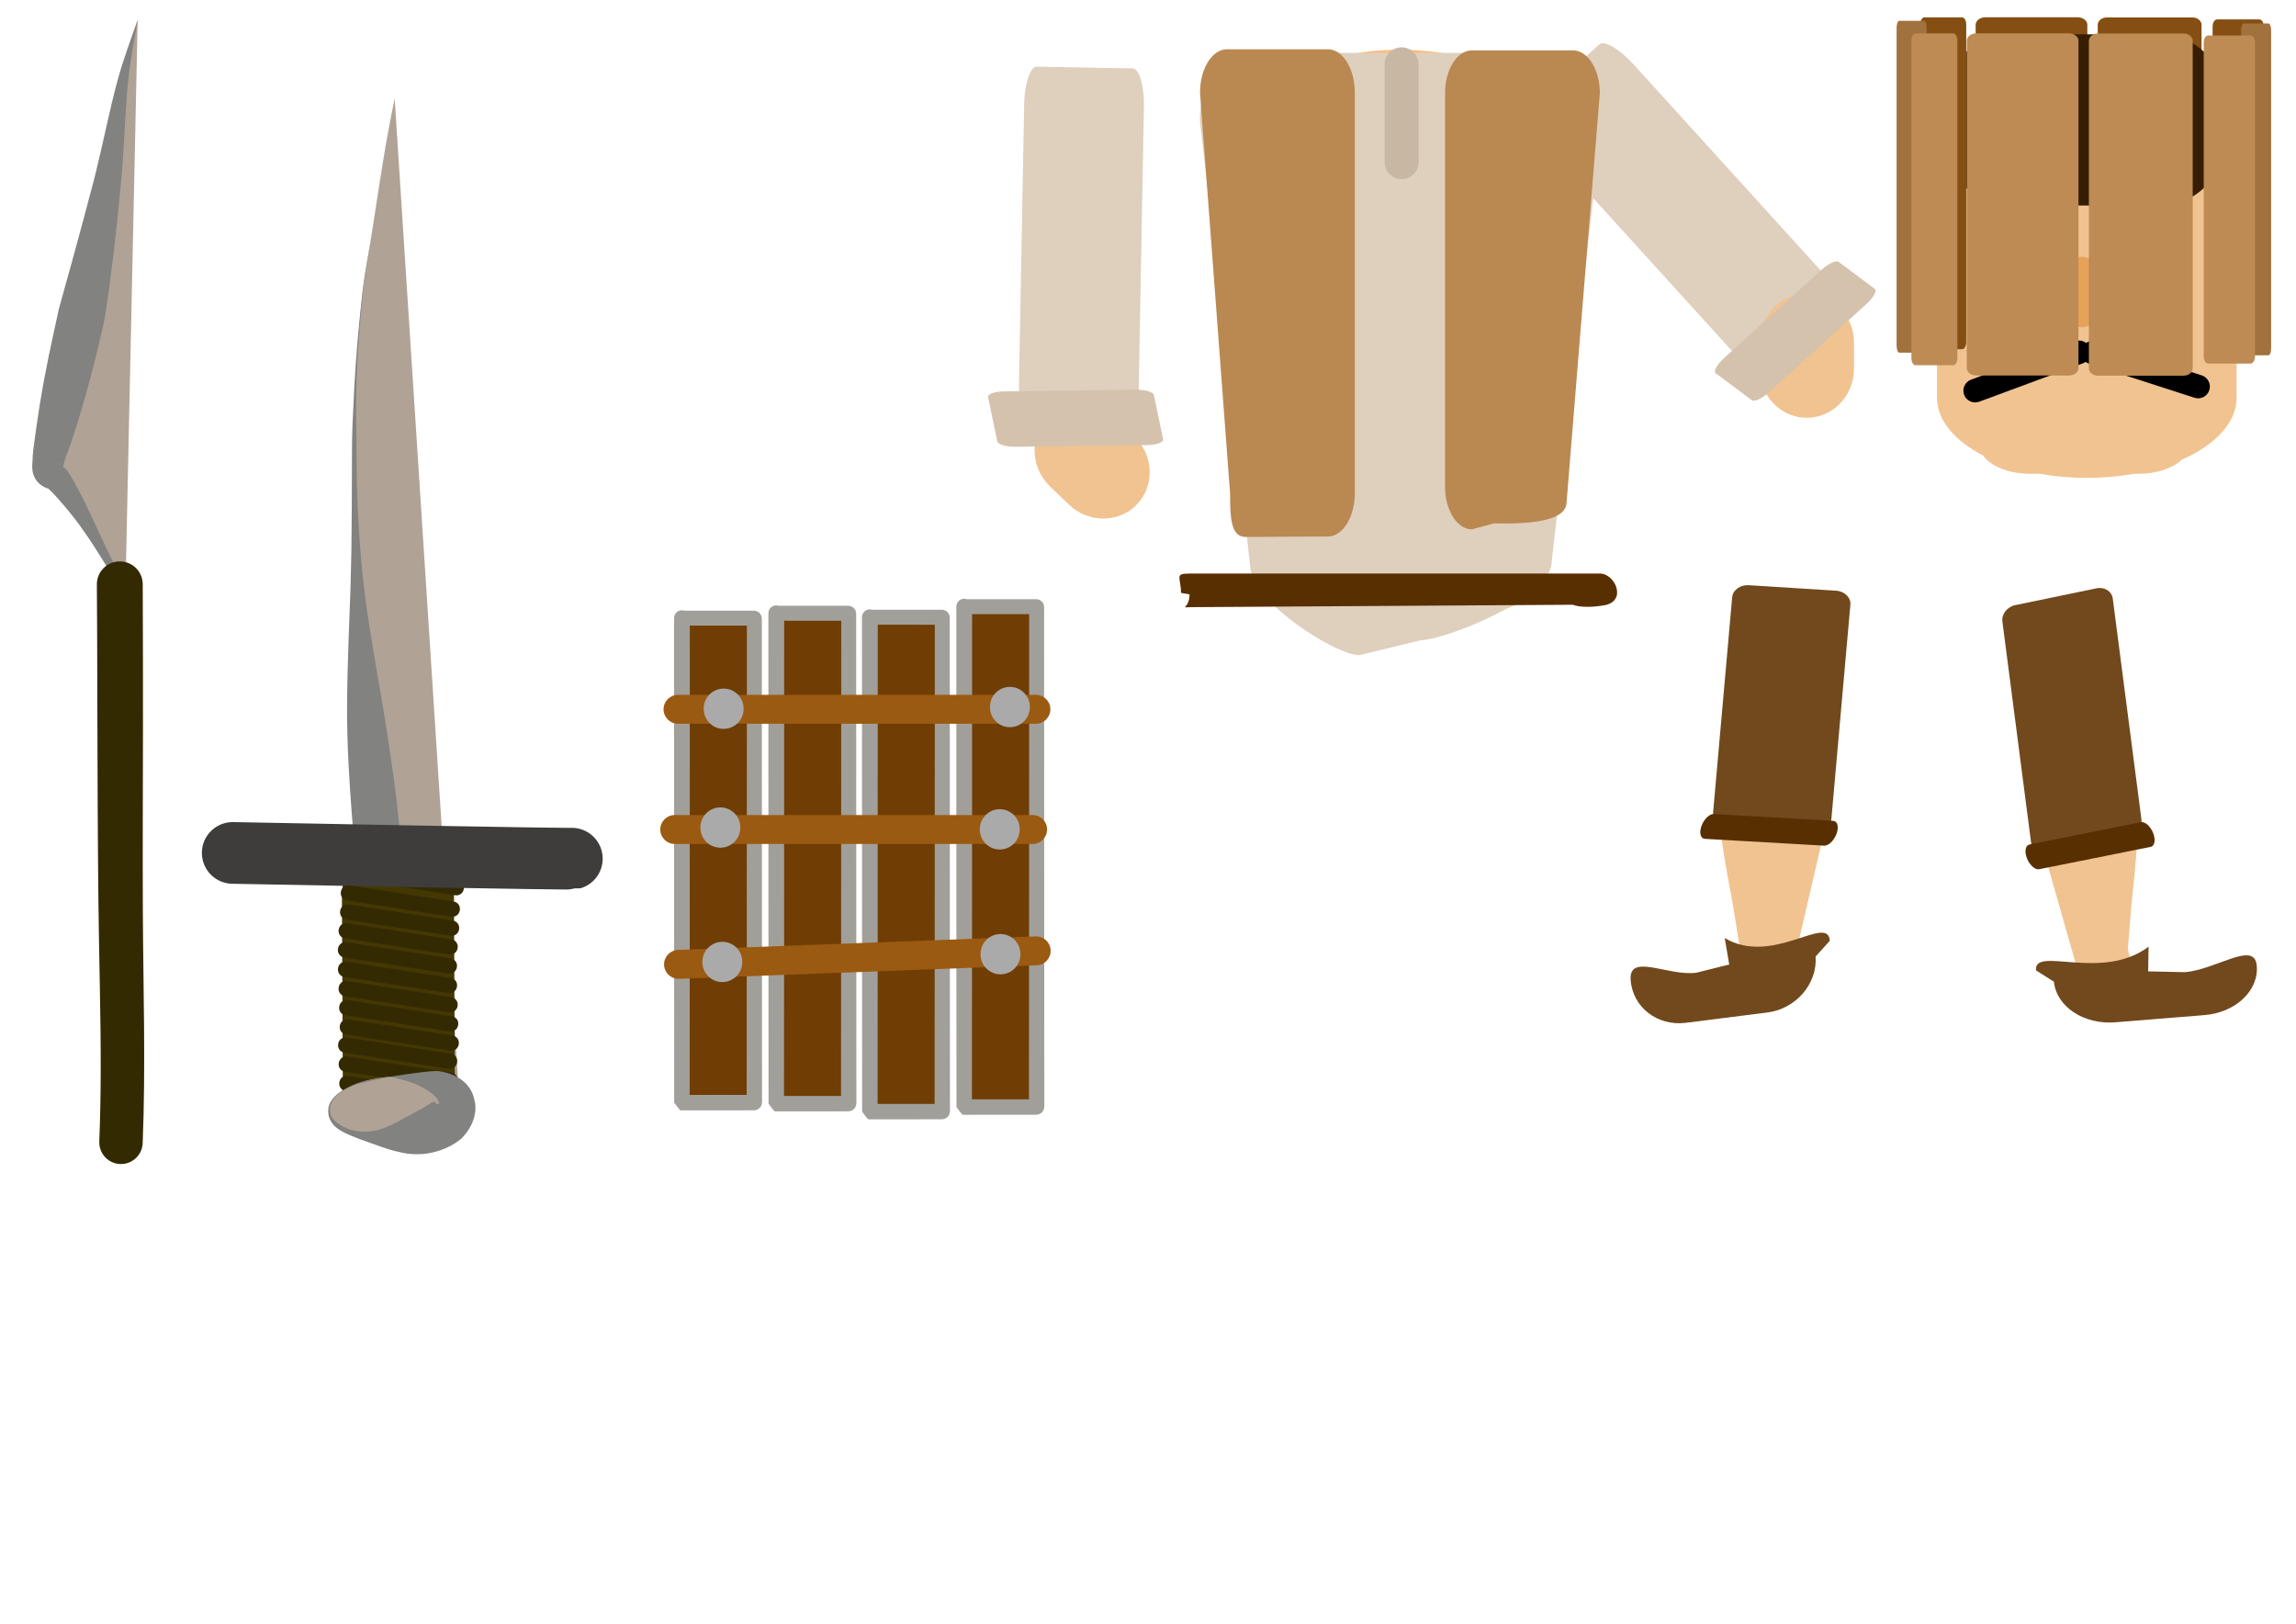 <?xml version="1.0" encoding="UTF-8" standalone="no"?> <!-- Created with Vectornator for iOS (http://vectornator.io/) --><!DOCTYPE svg PUBLIC "-//W3C//DTD SVG 1.1//EN" "http://www.w3.org/Graphics/SVG/1.1/DTD/svg11.dtd">
<svg height="100%" style="fill-rule:nonzero;clip-rule:evenodd;stroke-linecap:round;stroke-linejoin:round;" version="1.1" viewBox="0 0 3370.82 2384.24" width="100%" xml:space="preserve" xmlns="http://www.w3.org/2000/svg" xmlns:vectornator="http://vectornator.io" xmlns:xlink="http://www.w3.org/1999/xlink">
<defs/>
<g id="Layer 1" vectornator:layerName="Layer 1">
<path d="M2914.85 25.364L3050.12 25.364C3058.05 25.364 3064.47 30.236 3064.47 36.247L3064.47 516.802C3064.47 522.813 3058.05 527.686 3050.12 527.686L2914.85 527.686C2906.93 527.686 2900.51 522.813 2900.51 516.802L2900.51 36.247C2900.51 30.236 2906.93 25.364 2914.85 25.364Z" fill="#854f14" opacity="1"/>
<path d="M3093.06 25.615L3218.83 25.615C3226.2 25.615 3232.17 30.488 3232.17 36.498L3232.17 517.053C3232.17 523.064 3226.2 527.937 3218.83 527.937L3093.06 527.937C3085.69 527.937 3079.72 523.064 3079.72 517.053L3079.72 36.498C3079.72 30.488 3085.69 25.615 3093.06 25.615Z" fill="#854f14" opacity="1"/>
<path d="M3063.68 145.57C2942.22 145.57 2843.78 198.326 2843.78 263.413L2843.78 583.663C2843.78 616.988 2869.69 647.009 2911.18 668.445C2922.27 684.289 2949.17 695.476 2980.65 695.476L2994.65 695.476C3016.39 699.329 3039.54 701.507 3063.68 701.507C3087.83 701.507 3111.01 699.329 3132.75 695.476L3139.28 695.476C3166.39 695.476 3190.06 687.177 3203.22 674.757C3252.3 653.143 3283.62 620.365 3283.62 583.663L3283.62 263.413C3283.62 198.326 3185.14 145.57 3063.68 145.57Z" fill="#f1c390" opacity="1"/>
<path d="M2893.76 557.285L3046.09 500.909C3055.03 497.602 3064.95 502.165 3068.26 511.101L3068.26 511.101C3071.56 520.037 3067 529.962 3058.07 533.269L2905.74 589.644C2896.8 592.951 2886.88 588.388 2883.57 579.453L2883.57 579.453C2880.26 570.517 2884.83 560.592 2893.76 557.285Z" fill="#000000" opacity="1"/>
<path d="M2949.22 50.355L3172.97 50.355C3230.12 50.355 3276.46 106.606 3276.46 175.994L3276.46 175.994C3276.46 245.383 3230.12 301.633 3172.97 301.633L2949.22 301.633C2892.07 301.633 2845.74 245.383 2845.74 175.994L2845.74 175.994C2845.74 106.606 2892.07 50.355 2949.22 50.355Z" fill="#361e02" opacity="1"/>
<path d="M3056.21 376.938L3056.21 376.938C3070.17 376.938 3081.48 388.253 3081.48 402.211L3081.48 455.095C3081.48 469.053 3070.17 480.369 3056.21 480.369L3056.21 480.369C3042.25 480.369 3030.94 469.053 3030.94 455.095L3030.94 402.211C3030.94 388.253 3042.25 376.938 3056.21 376.938Z" fill="#e6a258" opacity="1"/>
<path d="M2901.85 48.882L3037.12 48.882C3045.05 48.882 3051.47 53.755 3051.47 59.766L3051.47 540.321C3051.47 546.332 3045.05 551.205 3037.12 551.205L2901.85 551.205C2893.93 551.205 2887.51 546.332 2887.51 540.321L2887.51 59.766C2887.51 53.755 2893.93 48.882 2901.85 48.882Z" fill="#bd8b53" opacity="1"/>
<path d="M3077.84 501.152L3232.42 551.016C3241.49 553.941 3246.47 563.663 3243.55 572.731L3243.55 572.731C3240.62 581.799 3230.9 586.779 3221.83 583.854L3067.25 533.99C3058.18 531.065 3053.2 521.343 3056.13 512.275L3056.13 512.275C3059.05 503.207 3068.78 498.227 3077.84 501.152Z" fill="#000000" opacity="1"/>
<path d="M3080.06 49.133L3205.83 49.133C3213.2 49.133 3219.17 54.006 3219.17 60.017L3219.17 540.572C3219.17 546.583 3213.2 551.456 3205.83 551.456L3080.06 551.456C3072.69 551.456 3066.72 546.583 3066.72 540.572L3066.72 60.017C3066.72 54.006 3072.69 49.133 3080.06 49.133Z" fill="#bd8b53" opacity="1"/>
<path d="M3254.96 28.515L3317.01 28.515C3320.64 28.515 3323.59 33.188 3323.59 38.951L3323.59 499.708C3323.59 505.471 3320.64 510.143 3317.01 510.143L3254.96 510.143C3251.33 510.143 3248.38 505.471 3248.38 499.708L3248.38 38.951C3248.38 33.188 3251.33 28.515 3254.96 28.515Z" fill="#854f14" opacity="1"/>
<path d="M2825.13 25.495L2880.77 25.495C2884.03 25.495 2886.68 30.221 2886.68 36.05L2886.68 502.061C2886.68 507.89 2884.03 512.616 2880.77 512.616L2825.13 512.616C2821.87 512.616 2819.22 507.89 2819.22 502.061L2819.22 36.05C2819.22 30.221 2821.87 25.495 2825.13 25.495Z" fill="#854f14" opacity="1"/>
<path d="M3294.04 34.392L3330.44 34.392C3332.58 34.392 3334.31 39.118 3334.31 44.947L3334.31 510.958C3334.31 516.787 3332.58 521.513 3330.44 521.513L3294.04 521.513C3291.9 521.513 3290.18 516.787 3290.18 510.958L3290.18 44.947C3290.18 39.118 3291.9 34.392 3294.04 34.392Z" fill="#a1723d" opacity="1"/>
<path d="M3241.96 52.034L3304.01 52.034C3307.64 52.034 3310.59 56.706 3310.59 62.469L3310.59 523.226C3310.59 528.99 3307.64 533.662 3304.01 533.662L3241.96 533.662C3238.33 533.662 3235.38 528.99 3235.38 523.226L3235.38 62.469C3235.38 56.706 3238.33 52.034 3241.96 52.034Z" fill="#bd8b53" opacity="1"/>
<path d="M2788.31 30.548L2824.72 30.548C2826.85 30.548 2828.58 35.273 2828.58 41.102L2828.58 507.114C2828.58 512.943 2826.85 517.668 2824.72 517.668L2788.31 517.668C2786.18 517.668 2784.45 512.943 2784.45 507.114L2784.45 41.102C2784.45 35.273 2786.18 30.548 2788.31 30.548Z" fill="#a1723d" opacity="1"/>
<path d="M2812.13 49.014L2867.77 49.014C2871.03 49.014 2873.68 53.739 2873.68 59.568L2873.68 525.58C2873.68 531.409 2871.03 536.134 2867.77 536.134L2812.13 536.134C2808.87 536.134 2806.22 531.409 2806.22 525.58L2806.22 59.568C2806.22 53.739 2808.87 49.014 2812.13 49.014Z" fill="#bd8b53" opacity="1"/>
<g opacity="1">
<g opacity="1">
<path d="M674.342 1614.23C671.05 1613.94 591.117 1607.11 588.269 1605.3C583.249 1602.11 560.538 1583.2 557.082 1577.93C550.132 1567.34 653.356 1577.79 647.972 1565.99C636.123 1540.02 624.753 1513.69 614.742 1486.62C604.477 1458.87 594.883 1430.67 587.206 1401.7C576.948 1362.99 567.556 1323.81 561.009 1283.85C553.882 1240.35 550.719 1195.89 546.26 1151.77C535.811 1048.42 527.426 944.555 523.573 840.237C521.695 789.416 520.338 738.526 520.114 687.569C519.919 643.293 520.17 598.946 522.316 554.611C524.341 512.78 527.972 470.952 532.618 429.26C535.766 401.003 541.325 373.047 545.678 344.94C556.08 277.788 565.585 211.005 579.418 144.556" fill="#b0a395" opacity="1"/>
<path d="M579.406 144.562C574.844 166.681 570.648 188.875 566.781 211.125C560.017 250.045 554.186 289.118 548.156 328.156C546.569 338.435 544.956 348.683 543.219 358.938C540.05 377.639 536.605 396.307 533.969 415.094C531.61 431.904 529.911 448.83 528.219 465.719C525.953 488.33 523.898 510.955 522.312 533.625C520.631 557.67 519.369 581.731 518.344 605.812C517.852 617.356 517.239 628.917 516.969 640.469C516.839 646.013 516.841 651.579 516.781 657.125C516.602 673.659 516.633 690.184 516.594 706.719C516.528 734.336 516.386 761.947 516.062 789.562C515.994 795.401 515.984 801.256 515.875 807.094C515.461 829.174 514.938 851.24 514.219 873.312C513.577 893.001 512.656 912.688 511.969 932.375C510.708 968.476 509.632 1004.59 509.5 1040.72C509.482 1045.63 509.567 1050.56 509.625 1055.47C509.702 1062.01 509.756 1068.55 509.906 1075.09C510.107 1083.8 510.46 1092.51 510.75 1101.22C511.004 1108.85 511.423 1116.44 511.812 1124.06C512.997 1147.25 514.65 1170.44 516.375 1193.59C517.84 1213.26 519.486 1232.92 521.875 1252.5C522.567 1258.18 523.307 1263.84 524.094 1269.5C524.419 1271.84 524.72 1274.2 525.125 1276.53C526.089 1282.09 527.328 1287.61 528.5 1293.12C533.192 1315.19 539.162 1336.91 545.469 1358.56C548.221 1368.01 551.159 1377.4 554.125 1386.78C557.993 1399.02 561.958 1411.22 566.25 1423.31C570.316 1434.77 574.746 1446.11 579.312 1457.38C590.043 1483.85 601.828 1509.95 614.688 1535.47C618.495 1543.02 622.38 1550.54 626.312 1558.03C625.771 1558.11 625.229 1558.18 624.688 1558.25C621.06 1558.73 617.393 1559.01 613.75 1559.34C602.439 1560.39 591.09 1561 579.781 1562.09C573.152 1562.73 566.372 1563.36 559.906 1565.03C555.473 1566.18 550.678 1568.15 548.719 1572.66C548.402 1573.39 548.153 1574.16 548 1574.94C547.85 1575.7 547.819 1576.5 547.844 1577.28C547.867 1578.02 547.979 1578.73 548.156 1579.44C549.065 1583.08 552.138 1585.75 554.844 1588.12C559.382 1592.11 564.235 1595.79 569.094 1599.38C572.881 1602.17 576.713 1604.91 580.625 1607.53C582.437 1608.74 584.578 1610.39 586.656 1611.06C588.102 1611.53 589.684 1611.62 591.188 1611.75C593.18 1611.92 595.191 1612.05 597.188 1612.16C603.308 1612.49 609.437 1612.68 615.562 1612.88C635.154 1613.5 654.746 1613.87 674.344 1614.22C655.409 1611.25 636.486 1608.27 617.594 1605.03C611.5 1603.99 605.385 1602.94 599.312 1601.78C596.997 1601.34 594.701 1600.89 592.406 1600.34C591.998 1600.25 591.592 1600.14 591.188 1600.03C591.124 1599.98 591.063 1599.93 591 1599.88C590.759 1599.68 590.488 1599.45 590.25 1599.25C589.774 1598.84 589.312 1598.45 588.844 1598.03C587.366 1596.73 585.91 1595.38 584.469 1594.03C580.678 1590.5 577.023 1586.81 573.406 1583.09C588.475 1583.34 603.54 1584.77 618.594 1585.41C624.472 1585.66 630.365 1585.86 636.25 1585.69C644.488 1585.44 654.205 1584.41 659.719 1577.47C660.311 1576.72 660.854 1575.96 661.312 1575.12C661.848 1574.15 662.34 1573.12 662.688 1572.06C663.041 1570.99 663.27 1569.87 663.406 1568.75C663.541 1567.64 663.583 1566.52 663.5 1565.41C663.42 1564.32 663.2 1563.24 662.938 1562.19C662.438 1560.18 661.478 1558.18 660.75 1556.25C657.838 1548.51 654.972 1540.76 652.188 1532.97C641.554 1503.22 632.142 1473.06 624.219 1442.47C621.337 1431.34 618.564 1420.18 616.156 1408.94C614.111 1399.39 612.215 1389.8 610.344 1380.22C606.322 1359.63 602.739 1338.97 599.625 1318.22C597.697 1305.37 595.987 1292.47 594.469 1279.56C593.963 1275.27 593.587 1270.95 593.094 1266.66C592.536 1261.8 591.726 1256.97 591.094 1252.12C589.934 1243.23 588.894 1234.31 587.844 1225.41C585.64 1206.72 583.741 1188 581.531 1169.31C579.571 1152.74 577.197 1136.21 574.875 1119.69C571.944 1098.83 568.774 1077.98 565.406 1057.19C564.28 1050.24 563.257 1043.28 562.062 1036.34C555.62 998.914 548.972 961.525 543.094 924C540.402 906.816 537.781 889.605 535.625 872.344C531.518 839.47 528.707 806.405 526.656 773.344C525.278 751.131 524.394 728.874 523.906 706.625C523.423 684.597 523.389 662.563 523.312 640.531C523.277 630.378 522.956 620.216 522.875 610.062C522.786 598.986 522.899 587.919 523.062 576.844C523.48 548.522 525.115 520.177 527.25 491.938C528.403 476.691 529.778 461.463 531.312 446.25C532.358 435.888 533.41 425.544 534.781 415.219C536.966 398.771 539.776 382.401 542.469 366.031C544.6 353.079 546.558 340.102 548.531 327.125C557.81 266.095 567.006 205.054 579.406 144.562ZM640 1555.34C640.014 1555.34 640.039 1555.36 640.031 1555.38C639.982 1555.45 639.71 1555.55 639.688 1555.56C639.553 1555.62 639.401 1555.67 639.25 1555.72C639.53 1555.58 639.767 1555.34 640 1555.34ZM564.469 1573.09C564.521 1573.08 564.533 1573.17 564.562 1573.22C564.678 1573.4 564.778 1573.59 564.875 1573.78C564.772 1573.64 564.624 1573.38 564.531 1573.22C564.507 1573.18 564.422 1573.11 564.469 1573.09ZM590.375 1599.75C590.425 1599.62 590.626 1599.82 590.75 1599.88C590.784 1599.89 590.811 1599.92 590.844 1599.94C590.678 1599.89 590.364 1599.78 590.375 1599.75Z" fill="#828280" opacity="1"/>
</g>
<path d="M583.978 1259.41L583.978 1259.41C609.45 1257.93 630.21 1280.49 630.347 1309.82L631.756 1611.81C631.893 1641.14 625.563 1633.01 600.091 1634.49L600.376 1633.97C574.904 1635.46 539.65 1646.52 539.513 1617.2L538.104 1315.2C537.967 1285.88 558.506 1260.9 583.978 1259.41Z" fill="#443802" opacity="1" stroke="#443802" stroke-linecap="round" stroke-linejoin="round" stroke-width="72.228"/>
<path d="M517.203 1278.89L670.196 1302.59L670.077 1303.36L517.084 1279.66L517.203 1278.89Z" fill="none" opacity="1" stroke="#342a01" stroke-linecap="round" stroke-linejoin="round" stroke-width="21.818"/>
<path d="M341.647 1251.99C835.817 1261.52 839.548 1260.43 839.548 1260.43" fill="none" opacity="1" stroke="#3e3d3b" stroke-linecap="round" stroke-linejoin="round" stroke-width="90.53"/>
<path d="M508.195 1561.64L661.188 1585.34L661.069 1586.11L508.076 1562.41L508.195 1561.64Z" fill="none" opacity="1" stroke="#342a01" stroke-linecap="round" stroke-linejoin="round" stroke-width="21.818"/>
<path d="M509.091 1589.95L662.083 1613.65L661.964 1614.42L508.971 1590.72L509.091 1589.95Z" fill="none" opacity="1" stroke="#342a01" stroke-linecap="round" stroke-linejoin="round" stroke-width="21.818"/>
<g opacity="1">
<path d="M573.046 1580.52L573.046 1580.52C624.35 1576.91 667.303 1593.4 668.985 1617.34L669.165 1619.89C670.847 1643.83 630.62 1666.16 579.316 1669.76L579.316 1669.76C528.013 1673.37 485.059 1656.88 483.377 1632.94L483.198 1630.39C481.516 1606.45 521.742 1584.12 573.046 1580.52Z" fill="#b0a395" opacity="1"/>
<path d="M637.969 1572.19C618.71 1572.91 573.031 1580.53 573.031 1580.53C573.031 1580.53 595.156 1585.51 605.688 1589.62C611.791 1592.01 617.716 1594.78 623.406 1598.03C628.249 1600.8 632.927 1603.9 637.062 1607.66C638.796 1609.23 640.441 1610.91 641.812 1612.81C643.285 1614.85 644.399 1616.56 644.656 1619.09C644.684 1619.37 644.822 1619.64 644.781 1619.91C644.769 1619.99 644.606 1619.87 644.531 1619.91C644.396 1619.98 644.323 1620.33 644.188 1620.44C643.715 1620.83 643.117 1620.65 642.625 1620.41C642.317 1620.25 642.01 1620.01 641.781 1619.75C641.675 1619.63 641.467 1619.26 641.406 1619.44C641.155 1620.16 641.254 1620.97 641 1621.69C640.98 1621.74 640.884 1621.67 640.844 1621.62C640.766 1621.54 640.714 1621.42 640.656 1621.31C640.491 1621.02 640.355 1620.74 640.219 1620.44C639.827 1619.56 639.558 1618.43 638.875 1617.72C638.691 1617.53 637.859 1617.3 637.844 1617.28C637.793 1617.21 637.933 1617.03 637.844 1617.03C637.578 1617.05 637.348 1617.26 637.094 1617.34C636.925 1617.4 636.734 1617.37 636.562 1617.41C635.77 1617.6 635.056 1617.98 634.281 1618.22C634.191 1618.25 634.091 1618.2 634 1618.22C633.49 1618.34 633.154 1618.7 632.75 1619C632.32 1619.32 631.882 1619.63 631.438 1619.94C629.718 1621.11 627.975 1622.28 626.188 1623.34C619.949 1627.07 613.566 1630.54 607.125 1633.91C603.384 1635.86 599.713 1637.96 596 1639.97C594.787 1640.62 593.543 1641.22 592.344 1641.91C588.489 1644.1 584.643 1646.31 580.688 1648.31C579.724 1648.8 578.72 1649.21 577.75 1649.69C577.661 1649.73 578.152 1649.61 578.062 1649.66C570.235 1653.34 562.15 1656.78 553.75 1658.94C545.393 1661.09 536.665 1661.57 528.094 1660.84C518.632 1660.05 509.208 1657.07 501.062 1652.19C499.027 1650.97 497.117 1649.58 495.219 1648.16C493.925 1647.19 492.645 1646.24 491.469 1645.12C489.01 1642.8 487.026 1640.05 485.812 1636.88C485.177 1635.21 484.924 1633.47 484.719 1631.72C484.554 1630.31 484.365 1628.92 484.406 1627.5C484.513 1623.78 485.775 1620.15 487.594 1616.94C489.476 1613.61 491.95 1610.66 494.719 1608.03C501.448 1601.65 509.733 1596.95 518.156 1593.19C523.86 1590.64 573.031 1580.53 573.031 1580.53C573.031 1580.53 545.155 1583.81 531.719 1587.94C523.235 1590.55 514.872 1593.8 507.094 1598.09C501.325 1601.28 495.786 1605.09 491.188 1609.84C487.815 1613.33 484.898 1617.34 483.25 1621.94C482.082 1625.2 481.793 1628.51 481.875 1631.94C481.936 1634.47 482.224 1636.97 482.938 1639.41C483.731 1642.12 484.983 1644.7 486.531 1647.06C487.875 1649.11 489.394 1651.1 491.125 1652.84C492.525 1654.25 494.118 1655.48 495.719 1656.66C501.868 1661.16 508.887 1664.33 515.875 1667.28C524.417 1670.88 533.15 1674.02 541.906 1677.06C554.751 1681.52 567.417 1686.4 580.594 1689.84C580.685 1689.87 580.783 1689.82 580.875 1689.84C587.935 1691.58 595.11 1693.25 602.375 1693.88C613.786 1694.86 625.434 1694.15 636.562 1691.38C647.958 1688.54 659.019 1684.09 668.844 1677.59C671.032 1676.15 673.176 1674.64 675.25 1673.03C675.657 1672.72 676.084 1672.4 676.469 1672.06C678.028 1670.68 679.482 1669.03 680.844 1667.47C682.196 1665.92 683.601 1664.23 684.844 1662.59C690.847 1654.69 695.285 1645.32 697.094 1635.53C697.949 1630.9 698.205 1626.16 697.781 1621.47C697.7 1620.57 697.535 1619.01 697.344 1618.09C697.141 1617.13 696.786 1616.18 696.562 1615.22C696.051 1613.01 695.636 1610.82 694.938 1608.66C693.423 1603.97 691.131 1599.56 688.219 1595.59C685.546 1591.95 682.363 1588.73 678.812 1585.94C668.955 1578.19 656.672 1574.19 644.406 1572.34C642.943 1572.12 640.72 1572.08 637.969 1572.19Z" fill="#828280" opacity="1"/>
</g>
<path d="M511.317 1310.36L664.31 1334.06L664.19 1334.83L511.198 1311.13L511.317 1310.36Z" fill="none" opacity="1" stroke="#342a01" stroke-linecap="round" stroke-linejoin="round" stroke-width="21.818"/>
<path d="M510.236 1338.36L663.229 1362.06L663.109 1362.83L510.116 1339.13L510.236 1338.36Z" fill="none" opacity="1" stroke="#342a01" stroke-linecap="round" stroke-linejoin="round" stroke-width="21.818"/>
<path d="M508.109 1365.87L661.102 1389.57L660.982 1390.34L507.99 1366.64L508.109 1365.87Z" fill="none" opacity="1" stroke="#342a01" stroke-linecap="round" stroke-linejoin="round" stroke-width="21.818"/>
<path d="M507.028 1393.87L660.021 1417.57L659.901 1418.34L506.909 1394.64L507.028 1393.87Z" fill="none" opacity="1" stroke="#342a01" stroke-linecap="round" stroke-linejoin="round" stroke-width="21.818"/>
<path d="M507.155 1422.5L660.148 1446.19L660.029 1446.96L507.036 1423.27L507.155 1422.5Z" fill="none" opacity="1" stroke="#342a01" stroke-linecap="round" stroke-linejoin="round" stroke-width="21.818"/>
<path d="M508.05 1450.8L661.043 1474.5L660.924 1475.27L507.931 1451.57L508.05 1450.8Z" fill="none" opacity="1" stroke="#342a01" stroke-linecap="round" stroke-linejoin="round" stroke-width="21.818"/>
<path d="M508.888 1478.77L661.881 1502.47L661.762 1503.24L508.769 1479.54L508.888 1478.77Z" fill="none" opacity="1" stroke="#342a01" stroke-linecap="round" stroke-linejoin="round" stroke-width="21.818"/>
<path d="M507.357 1533.67L660.35 1557.37L660.231 1558.14L507.238 1534.44L507.357 1533.67Z" fill="none" opacity="1" stroke="#342a01" stroke-linecap="round" stroke-linejoin="round" stroke-width="21.818"/>
<path d="M509.784 1507.08L662.776 1530.78L662.657 1531.55L509.664 1507.85L509.784 1507.08Z" fill="none" opacity="1" stroke="#342a01" stroke-linecap="round" stroke-linejoin="round" stroke-width="21.818"/>
</g>
<g opacity="1">
<path d="M4021.65 1190.81L4021.65 1190.81C4041.27 1190.81 4057.17 1206.72 4057.17 1226.33L4057.17 1227.07C4057.17 1246.68 4041.27 1262.59 4021.65 1262.59L4021.65 1262.59C4002.04 1262.59 3986.13 1246.68 3986.13 1227.07L3986.13 1226.33C3986.13 1206.72 4002.04 1190.81 4021.65 1190.81Z" fill="#abaaaa" opacity="1"/>
<path d="" fill="none" opacity="1"/>
</g>
<g opacity="1">
<path d="M4021.65 1190.81L4021.65 1190.81C4041.27 1190.81 4057.17 1206.72 4057.17 1226.33L4057.17 1227.07C4057.17 1246.68 4041.27 1262.59 4021.65 1262.59L4021.65 1262.59C4002.04 1262.59 3986.13 1246.68 3986.13 1227.07L3986.13 1226.33C3986.13 1206.72 4002.04 1190.81 4021.65 1190.81Z" fill="#abaaaa" opacity="1"/>
<path d="" fill="none" opacity="1"/>
</g>
<g opacity="1">
<g opacity="1">
<path d="M1001.16 907.332L1107.49 907.332L1107.49 1618.53L1001.16 1618.53L1001.16 907.332Z" fill="#703d04" opacity="1"/>
<path d="M1001.16 895.75C994.758 895.75 989.562 900.946 989.562 907.344C989.61 1205.08 989.609 1105.82 989.625 1205.06C989.635 1270.04 989.656 1335.03 989.688 1400C989.714 1454.25 989.745 1508.47 989.781 1562.72C989.789 1574.14 989.774 1585.58 989.781 1597C989.783 1599.8 989.779 1602.58 989.781 1605.38C989.783 1608.7 989.81 1612.05 989.812 1615.38C989.813 1616.2 989.812 1617.02 989.812 1617.84C989.813 1617.96 989.736 1618.43 989.812 1618.53C992.67 1622.2 995.217 1626.12 998.375 1629.53C998.81 1630 999.647 1629.75 1000.28 1629.84C1001.11 1629.96 1001.98 1629.88 1002.81 1629.88C1005.58 1629.87 1008.36 1629.88 1011.12 1629.88C1022.76 1629.87 1034.4 1629.85 1046.03 1629.84C1062.65 1629.83 1079.26 1629.82 1095.88 1629.81C1098.64 1629.81 1101.39 1629.81 1104.16 1629.81C1105.95 1629.81 1107.81 1629.92 1109.56 1629.5C1112.61 1628.77 1115.29 1626.88 1116.97 1624.22C1119.32 1620.48 1118.78 1615.8 1118.78 1611.59C1118.78 1610.2 1118.78 1608.8 1118.78 1607.41C1118.77 1597.22 1118.76 1587.06 1118.75 1576.88C1118.72 1537.52 1118.71 1498.14 1118.69 1458.78C1118.6 1323.12 1118.54 1187.45 1118.5 1051.78C1118.49 1015.67 1118.47 979.553 1118.47 943.438C1118.47 934.177 1118.47 924.917 1118.47 915.656C1118.47 913.804 1118.47 911.977 1118.47 910.125C1118.47 908.573 1118.53 906.959 1118.19 905.438C1117.9 904.148 1117.39 902.934 1116.69 901.812C1116.16 900.979 1115.59 900.241 1114.88 899.562C1113.38 898.139 1111.5 897.166 1109.5 896.688C1107.35 896.175 1104.68 896.344 1102.5 896.344C1101.39 896.344 1100.3 896.344 1099.19 896.344C1096.97 896.344 1094.75 896.344 1092.53 896.344C1090.32 896.344 1088.12 896.344 1085.91 896.344C1058.69 896.346 1078.16 896.369 1004.25 896.375C1003.24 896.089 1002.26 895.75 1001.16 895.75ZM1012.75 918.312C1049.85 918.315 1052.64 918.311 1072.59 918.312C1080.35 918.313 1088.12 918.312 1095.88 918.312C1096.09 918.313 1096.31 918.312 1096.53 918.312C1096.53 919.746 1096.53 921.191 1096.53 922.625C1096.53 931.885 1096.5 941.146 1096.5 950.406C1096.5 978.651 1096.51 1006.88 1096.5 1035.12C1096.46 1161.53 1096.43 1287.94 1096.34 1414.34C1096.31 1459.72 1096.28 1505.09 1096.25 1550.47C1096.24 1565.75 1096.23 1581.03 1096.22 1596.31C1096.22 1599.96 1096.22 1603.6 1096.22 1607.25C1095.54 1607.25 1094.86 1607.25 1094.19 1607.25C1086.99 1607.25 1079.79 1607.22 1072.59 1607.22C1056.53 1607.21 1040.47 1607.2 1024.41 1607.19C1020.45 1607.18 1016.49 1607.18 1012.53 1607.19C1012.53 1602.34 1012.53 1597.5 1012.53 1592.66C1012.54 1575.91 1012.55 1559.15 1012.56 1542.41C1012.59 1491.9 1012.63 1441.42 1012.66 1390.91C1012.69 1327.62 1012.68 1264.32 1012.69 1201.03C1012.7 1106.79 1012.71 1173.67 1012.75 918.312Z" fill="#a19f99" opacity="1"/>
</g>
<g opacity="1">
<path d="M1139.67 900.201L1246 900.201L1246 1620.04L1139.67 1620.04L1139.67 900.201Z" fill="#703d04" opacity="1"/>
<path d="M1139.66 888.625C1133.26 888.625 1128.09 893.79 1128.09 900.188C1128.14 1201.54 1128.11 1101.11 1128.12 1201.56C1128.14 1267.33 1128.16 1333.08 1128.19 1398.84C1128.21 1453.75 1128.25 1508.66 1128.28 1563.56C1128.29 1575.12 1128.31 1586.66 1128.31 1598.22C1128.31 1601.05 1128.31 1603.89 1128.31 1606.72C1128.31 1610.09 1128.31 1613.48 1128.31 1616.84C1128.31 1617.68 1128.31 1618.51 1128.31 1619.34C1128.31 1619.46 1128.23 1619.93 1128.31 1620.03C1131.16 1623.7 1133.69 1627.62 1136.84 1631.03C1137.28 1631.51 1138.14 1631.25 1138.78 1631.34C1139.61 1631.47 1140.51 1631.41 1141.34 1631.41C1144.11 1631.4 1146.86 1631.38 1149.62 1631.38C1161.26 1631.37 1172.9 1631.38 1184.53 1631.38C1201.15 1631.36 1217.76 1631.35 1234.38 1631.34C1237.14 1631.34 1239.92 1631.31 1242.69 1631.31C1244.49 1631.31 1246.33 1631.43 1248.09 1631C1251.15 1630.26 1253.83 1628.37 1255.5 1625.69C1257.83 1621.94 1257.28 1617.2 1257.28 1613C1257.28 1611.59 1257.28 1610.19 1257.28 1608.78C1257.27 1598.47 1257.26 1588.18 1257.25 1577.88C1257.22 1538.04 1257.21 1498.18 1257.19 1458.34C1257.1 1321.5 1257.04 1184.66 1257 1047.81C1256.99 1011.26 1256.97 974.711 1256.97 938.156C1256.97 928.783 1256.97 919.404 1256.97 910.031C1256.97 908.625 1256.97 907.219 1256.97 905.812C1256.97 902.01 1257.36 898.118 1255.25 894.719C1254.73 893.884 1254.11 893.15 1253.41 892.469C1251.91 891.027 1250.05 890.05 1248.03 889.562C1245.88 889.042 1243.22 889.219 1241.03 889.219C1239.92 889.219 1238.79 889.219 1237.69 889.219C1235.47 889.219 1233.28 889.219 1231.06 889.219C1228.85 889.219 1226.62 889.219 1224.41 889.219C1197.15 889.221 1216.96 889.213 1142.62 889.219C1141.66 888.958 1140.7 888.625 1139.66 888.625ZM1151.25 911.156C1188.36 911.159 1191.17 911.186 1211.12 911.188C1218.88 911.188 1226.62 911.187 1234.38 911.188C1234.59 911.188 1234.81 911.187 1235.03 911.188C1235.03 912.677 1235.03 914.167 1235.03 915.656C1235.03 925.029 1235.03 934.408 1235.03 943.781C1235.03 972.369 1235.01 1000.94 1235 1029.53C1234.96 1157.47 1234.93 1285.44 1234.84 1413.38C1234.81 1459.3 1234.78 1505.23 1234.75 1551.16C1234.74 1566.62 1234.73 1582.07 1234.72 1597.53C1234.72 1601.27 1234.72 1605.01 1234.72 1608.75C1234.05 1608.75 1233.38 1608.75 1232.72 1608.75C1225.52 1608.75 1218.32 1608.72 1211.12 1608.72C1195.06 1608.71 1179 1608.7 1162.94 1608.69C1158.97 1608.68 1155 1608.68 1151.03 1608.69C1151.03 1603.74 1151.03 1598.79 1151.03 1593.84C1151.04 1576.89 1151.05 1559.95 1151.06 1543C1151.09 1491.44 1151.13 1439.88 1151.16 1388.31C1151.19 1324.24 1151.21 1260.16 1151.22 1196.09C1151.23 1101.12 1151.21 1168.71 1151.25 911.156Z" fill="#a19f99" opacity="1"/>
</g>
<g opacity="1">
<path d="M1277.06 906.013L1383.4 906.013L1383.4 1631.72L1277.06 1631.72L1277.06 906.013Z" fill="#703d04" opacity="1"/>
<path d="M1277.06 894.438C1270.66 894.438 1265.47 899.602 1265.47 906C1265.52 1209.81 1265.52 1108.54 1265.53 1209.81C1265.54 1276.11 1265.56 1342.42 1265.59 1408.72C1265.62 1464.07 1265.65 1519.43 1265.69 1574.78C1265.7 1586.44 1265.68 1598.1 1265.69 1609.75C1265.69 1612.6 1265.69 1615.46 1265.69 1618.31C1265.69 1621.71 1265.72 1625.1 1265.72 1628.5C1265.72 1629.34 1265.72 1630.16 1265.72 1631C1265.72 1631.12 1265.64 1631.62 1265.72 1631.72C1268.56 1635.38 1271.07 1639.31 1274.22 1642.72C1274.66 1643.2 1275.51 1642.94 1276.16 1643.03C1276.99 1643.15 1277.88 1643.06 1278.72 1643.06C1281.49 1643.06 1284.26 1643.06 1287.03 1643.06C1298.66 1643.05 1310.31 1643.07 1321.94 1643.06C1338.55 1643.05 1355.17 1643.01 1371.78 1643C1374.55 1643 1377.29 1643 1380.06 1643C1381.87 1643 1383.73 1643.09 1385.5 1642.66C1388.56 1641.91 1391.25 1640 1392.91 1637.31C1395.22 1633.57 1394.69 1628.82 1394.69 1624.62C1394.69 1623.21 1394.69 1621.79 1394.69 1620.38C1394.68 1609.98 1394.66 1599.58 1394.66 1589.19C1394.63 1549.03 1394.59 1508.88 1394.56 1468.72C1394.47 1330.76 1394.45 1192.8 1394.41 1054.84C1394.4 1017.99 1394.38 981.134 1394.38 944.281C1394.37 934.832 1394.38 925.387 1394.38 915.938C1394.37 914.52 1394.37 913.105 1394.38 911.688C1394.37 907.89 1394.75 903.962 1392.66 900.562C1391.9 899.333 1390.93 898.278 1389.78 897.406C1388.25 896.245 1386.43 895.495 1384.53 895.188C1383.1 894.956 1381.51 895.031 1380.06 895.031C1378.4 895.031 1376.76 895.031 1375.09 895.031C1372.88 895.031 1370.65 895.031 1368.44 895.031C1366.22 895.031 1364.03 895.031 1361.81 895.031C1334.55 895.033 1354.43 895.026 1280 895.031C1279.04 894.772 1278.11 894.437 1277.06 894.438ZM1288.66 916.969C1325.76 916.972 1328.55 916.998 1348.5 917C1356.25 917.001 1364.03 916.999 1371.78 917C1371.99 917 1372.2 917 1372.41 917C1372.41 918.534 1372.41 920.06 1372.41 921.594C1372.41 931.043 1372.41 940.488 1372.41 949.938C1372.4 978.758 1372.42 1007.59 1372.41 1036.41C1372.37 1165.39 1372.33 1294.39 1372.25 1423.38C1372.22 1469.68 1372.19 1515.98 1372.16 1562.28C1372.15 1577.87 1372.14 1593.44 1372.12 1609.03C1372.12 1612.83 1372.13 1616.64 1372.12 1620.44C1371.45 1620.44 1370.77 1620.44 1370.09 1620.44C1362.89 1620.43 1355.7 1620.41 1348.5 1620.41C1332.44 1620.4 1316.37 1620.39 1300.31 1620.38C1296.35 1620.37 1292.4 1620.37 1288.44 1620.38C1288.44 1615.36 1288.43 1610.33 1288.44 1605.31C1288.45 1588.22 1288.46 1571.15 1288.47 1554.06C1288.5 1502.08 1288.51 1450.08 1288.53 1398.09C1288.56 1333.5 1288.58 1268.94 1288.59 1204.34C1288.61 1108.56 1288.62 1176.92 1288.66 916.969Z" fill="#a19f99" opacity="1"/>
</g>
<g opacity="1">
<path d="M1415.57 890.496L1521.91 890.496L1521.91 1625.02L1415.57 1625.02L1415.57 890.496Z" fill="#703d04" opacity="1"/>
<path d="M1415.56 878.906C1409.16 878.906 1404 884.102 1404 890.5C1404.05 1196.61 1404.02 1094.56 1404.03 1196.59C1404.04 1263.72 1404.06 1330.85 1404.09 1397.97C1404.12 1454.44 1404.15 1510.91 1404.19 1567.38C1404.2 1579.17 1404.21 1590.99 1404.22 1602.78C1404.22 1605.67 1404.22 1608.55 1404.22 1611.44C1404.22 1614.88 1404.22 1618.31 1404.22 1621.75C1404.22 1622.6 1404.22 1623.43 1404.22 1624.28C1404.22 1624.4 1404.14 1624.9 1404.22 1625C1407.05 1628.66 1409.58 1632.6 1412.72 1636C1413.17 1636.49 1414 1636.21 1414.66 1636.31C1415.49 1636.44 1416.41 1636.38 1417.25 1636.38C1420.02 1636.37 1422.76 1636.38 1425.53 1636.38C1436.61 1636.37 1447.7 1636.35 1458.78 1636.34C1475.95 1636.33 1493.11 1636.32 1510.28 1636.31C1513.05 1636.31 1515.82 1636.31 1518.59 1636.31C1520.41 1636.31 1522.28 1636.38 1524.06 1635.94C1527.13 1635.18 1529.82 1633.27 1531.47 1630.56C1533.75 1626.82 1533.19 1622.03 1533.19 1617.84C1533.19 1616.41 1533.19 1614.97 1533.19 1613.53C1533.18 1603.01 1533.16 1592.49 1533.16 1581.97C1533.13 1541.32 1533.12 1500.68 1533.09 1460.03C1533 1320.4 1532.95 1180.76 1532.91 1041.12C1532.9 1003.83 1532.88 966.519 1532.88 929.219C1532.87 919.655 1532.88 910.096 1532.88 900.531C1532.87 899.097 1532.88 897.653 1532.88 896.219C1532.87 892.428 1533.26 888.524 1531.19 885.125C1530.44 883.893 1529.46 882.784 1528.31 881.906C1526.77 880.727 1524.97 880.001 1523.06 879.688C1521.63 879.452 1520.05 879.531 1518.59 879.531C1516.93 879.531 1515.26 879.531 1513.59 879.531C1511.38 879.531 1509.18 879.531 1506.97 879.531C1504.75 879.531 1502.53 879.531 1500.31 879.531C1473.11 879.533 1492.5 879.526 1418.69 879.531C1417.68 879.243 1416.67 878.906 1415.56 878.906ZM1427.16 901.469C1464.27 901.472 1467.08 901.467 1487.03 901.469C1494.78 901.469 1502.53 901.468 1510.28 901.469C1510.5 901.469 1510.72 901.469 1510.94 901.469C1510.94 903.07 1510.94 904.68 1510.94 906.281C1510.94 915.845 1510.94 925.405 1510.94 934.969C1510.94 964.139 1510.92 993.298 1510.91 1022.47C1510.87 1153.02 1510.83 1283.58 1510.75 1414.12C1510.72 1460.99 1510.69 1507.85 1510.66 1554.72C1510.65 1570.5 1510.64 1586.28 1510.62 1602.06C1510.62 1605.95 1510.63 1609.83 1510.62 1613.72C1509.96 1613.72 1509.29 1613.72 1508.62 1613.72C1501.43 1613.71 1494.23 1613.72 1487.03 1613.72C1470.97 1613.71 1454.91 1613.7 1438.84 1613.69C1434.88 1613.68 1430.9 1613.65 1426.94 1613.66C1426.94 1608.54 1426.93 1603.43 1426.94 1598.31C1426.95 1581.02 1426.96 1563.7 1426.97 1546.41C1427 1493.79 1427.04 1441.18 1427.06 1388.56C1427.09 1323.19 1427.11 1257.81 1427.12 1192.44C1427.14 1095.45 1427.12 1165.02 1427.16 901.469Z" fill="#a19f99" opacity="1"/>
</g>
<g opacity="1">
<path d="M995.407 1019.93L1520.85 1019.93C1532.58 1019.93 1542.08 1029.43 1542.08 1041.16L1542.08 1041.16C1542.08 1052.88 1532.58 1062.39 1520.85 1062.39L995.407 1062.39C983.682 1062.39 974.177 1052.88 974.177 1041.16L974.177 1041.16C974.177 1029.43 983.682 1019.93 995.407 1019.93Z" fill="#9b5a11" opacity="1"/>
<path d="M995.406 1019.94C995.406 1019.94 988.887 1020.66 985.906 1022.16C983.47 1023.38 981.27 1025.08 979.469 1027.12C981.27 1025.08 995.406 1019.94 995.406 1019.94ZM979.469 1027.12C978.608 1028.1 977.872 1029.16 977.219 1030.25C977.87 1029.17 978.606 1028.1 979.469 1027.12ZM977.219 1030.25C977.047 1030.54 976.907 1030.83 976.75 1031.12C976.907 1030.83 977.048 1030.54 977.219 1030.25ZM976.75 1031.12C976.317 1031.93 975.916 1032.75 975.594 1033.59C975.915 1032.75 976.316 1031.93 976.75 1031.12ZM975.594 1033.59C975.433 1034.02 975.32 1034.45 975.188 1034.88C975.32 1034.45 975.434 1034.01 975.594 1033.59ZM975.188 1034.88C974.962 1035.6 974.771 1036.35 974.625 1037.09C974.77 1036.34 974.96 1035.61 975.188 1034.88ZM974.625 1037.09C974.536 1037.55 974.465 1038.01 974.406 1038.47C974.465 1038.01 974.537 1037.55 974.625 1037.09ZM974.406 1038.47C974.303 1039.27 974.262 1040.07 974.25 1040.88C974.26 1040.07 974.305 1039.27 974.406 1038.47ZM974.25 1040.88C974.245 1041.29 974.199 1041.71 974.219 1042.12C974.2 1041.7 974.244 1041.3 974.25 1040.88ZM974.219 1042.12C974.264 1043.14 974.402 1044.15 974.594 1045.16C974.403 1044.16 974.266 1043.14 974.219 1042.12ZM1522.31 1019.97C1523.93 1020.08 1525.5 1020.43 1527.03 1020.91C1525.51 1020.43 1523.94 1020.08 1522.31 1019.97ZM1527.03 1020.91C1527.63 1021.09 1528.18 1021.36 1528.75 1021.59C1528.17 1021.36 1527.63 1021.09 1527.03 1020.91ZM1528.75 1021.59C1529.71 1021.99 1530.64 1022.44 1531.53 1022.97C1530.64 1022.44 1529.72 1021.99 1528.75 1021.59ZM1531.53 1022.97C1532.08 1023.3 1532.64 1023.63 1533.16 1024C1532.63 1023.62 1532.09 1023.3 1531.53 1022.97ZM1533.16 1024C1534.09 1024.67 1534.96 1025.44 1535.78 1026.25C1534.96 1025.44 1534.1 1024.68 1533.16 1024ZM1535.78 1026.25C1536.36 1026.83 1536.9 1027.43 1537.41 1028.06C1536.89 1027.42 1536.36 1026.82 1535.78 1026.25ZM1537.41 1028.06C1538.18 1029.03 1538.9 1030.05 1539.5 1031.16C1538.9 1030.06 1538.19 1029.04 1537.41 1028.06ZM1539.5 1031.16C1539.71 1031.53 1539.88 1031.93 1540.06 1032.31C1539.97 1032.1 1539.95 1031.87 1539.84 1031.66C1539.75 1031.47 1539.6 1031.34 1539.5 1031.16ZM1540.06 1032.31C1540.65 1033.59 1541.12 1034.9 1541.44 1036.25C1541.11 1034.89 1540.66 1033.57 1540.06 1032.31ZM1541.44 1036.25C1541.49 1036.46 1541.58 1036.66 1541.62 1036.88C1541.58 1036.66 1541.49 1036.46 1541.44 1036.25ZM1541.62 1036.88C1541.96 1038.52 1542.09 1040.18 1542.06 1041.88C1542.15 1040.15 1541.96 1038.5 1541.62 1036.88ZM1542.06 1041.88C1541.89 1045.32 1540.97 1048.61 1539.38 1051.5C1541.03 1048.59 1542.01 1045.29 1542.06 1041.88ZM974.844 1046.31C975.1 1047.34 975.43 1048.35 975.844 1049.34C975.431 1048.35 975.101 1047.34 974.844 1046.31ZM976.094 1049.84C976.401 1050.53 976.678 1051.22 977.062 1051.88C977.198 1052.11 977.387 1052.31 977.531 1052.53C976.982 1051.67 976.507 1050.76 976.094 1049.84ZM977.531 1052.53C977.772 1052.91 978.046 1053.26 978.312 1053.62C978.049 1053.26 977.772 1052.91 977.531 1052.53ZM978.312 1053.62C978.826 1054.33 979.374 1054.99 979.969 1055.62C979.367 1054.98 978.82 1054.32 978.312 1053.62ZM979.969 1055.62C980.128 1055.8 980.24 1055.99 980.406 1056.16C980.49 1056.24 980.602 1056.29 980.688 1056.38C980.437 1056.13 980.207 1055.88 979.969 1055.62ZM980.688 1056.38C980.927 1056.61 981.125 1056.87 981.375 1057.09C982.075 1057.71 982.881 1058.2 983.656 1058.72C982.611 1058.02 981.594 1057.25 980.688 1056.38ZM983.656 1058.72C983.999 1058.95 984.301 1059.23 984.656 1059.44C984.303 1059.23 983.997 1058.95 983.656 1058.72ZM984.656 1059.44C986.058 1060.26 987.54 1060.95 989.094 1061.44C987.533 1060.95 986.06 1060.27 984.656 1059.44ZM989.094 1061.44C990.532 1061.88 991.985 1062.09 993.438 1062.22C991.983 1062.09 990.535 1061.89 989.094 1061.44ZM993.438 1062.22C994.373 1062.3 995.333 1062.33 996.281 1062.34C995.326 1062.33 994.375 1062.3 993.438 1062.22ZM1537.5 1054.28C1536.8 1055.16 1536.04 1055.99 1535.22 1056.75C1536.04 1055.98 1536.81 1055.17 1537.5 1054.28ZM1535.22 1056.75C1533.6 1058.25 1531.75 1059.5 1529.75 1060.44C1531.8 1059.5 1533.62 1058.24 1535.22 1056.75ZM1526.5 1061.62C1524.7 1062.12 1522.84 1062.27 1520.97 1062.34C1522.82 1062.29 1524.67 1062.13 1526.5 1061.62ZM1520.97 1062.34C1519.91 1062.38 1518.86 1062.37 1517.78 1062.38C1516.41 1062.38 1515.03 1062.38 1513.66 1062.38C1516.07 1062.38 1518.53 1062.44 1520.97 1062.34Z" fill="none" opacity="1"/>
</g>
<g opacity="1">
<path d="M990.59 1196.37L1516.04 1196.37C1527.76 1196.37 1537.27 1205.87 1537.27 1217.6L1537.27 1217.6C1537.27 1229.32 1527.76 1238.83 1516.04 1238.83L990.59 1238.83C978.865 1238.83 969.36 1229.32 969.36 1217.6L969.36 1217.6C969.36 1205.87 978.865 1196.37 990.59 1196.37Z" fill="#9b5a11" opacity="1"/>
<path d="" fill="none" opacity="1"/>
</g>
<g opacity="1">
<path d="M995.374 1394.37L1520.44 1374.52C1532.16 1374.08 1542.02 1383.22 1542.46 1394.93L1542.46 1394.93C1542.9 1406.65 1533.77 1416.51 1522.05 1416.95L996.978 1436.8C985.261 1437.25 975.403 1428.11 974.96 1416.39L974.96 1416.39C974.517 1404.67 983.657 1394.82 995.374 1394.37Z" fill="#9b5a11" opacity="1"/>
<path d="" fill="none" opacity="1"/>
</g>
<g opacity="1">
<path d="M1062.42 1010.77L1062.42 1010.77C1078.59 1010.77 1091.7 1023.88 1091.7 1040.04L1091.7 1040.65C1091.7 1056.82 1078.59 1069.92 1062.42 1069.92L1062.42 1069.92C1046.26 1069.92 1033.15 1056.82 1033.15 1040.65L1033.15 1040.04C1033.15 1023.88 1046.26 1010.77 1062.42 1010.77Z" fill="#abaaaa" opacity="1"/>
<path d="" fill="none" opacity="1"/>
</g>
<g opacity="1">
<path d="M1482.66 1008.28L1482.66 1008.28C1498.83 1008.28 1511.93 1021.39 1511.93 1037.55L1511.93 1038.16C1511.93 1054.33 1498.83 1067.43 1482.66 1067.43L1482.66 1067.43C1466.49 1067.43 1453.39 1054.33 1453.39 1038.16L1453.39 1037.55C1453.39 1021.39 1466.49 1008.28 1482.66 1008.28Z" fill="#abaaaa" opacity="1"/>
<path d="" fill="none" opacity="1"/>
</g>
<g opacity="1">
<path d="M1057.59 1185.16L1057.59 1185.16C1073.75 1185.16 1086.86 1198.27 1086.86 1214.44L1086.86 1215.04C1086.86 1231.21 1073.75 1244.31 1057.59 1244.31L1057.59 1244.31C1041.42 1244.31 1028.31 1231.21 1028.31 1215.04L1028.31 1214.44C1028.31 1198.27 1041.42 1185.16 1057.59 1185.16Z" fill="#abaaaa" opacity="1"/>
<path d="" fill="none" opacity="1"/>
</g>
<g opacity="1">
<path d="M1467.77 1187.82L1467.77 1187.82C1483.93 1187.82 1497.04 1200.93 1497.04 1217.09L1497.04 1217.7C1497.04 1233.87 1483.93 1246.97 1467.77 1246.97L1467.77 1246.97C1451.6 1246.97 1438.49 1233.87 1438.49 1217.7L1438.49 1217.09C1438.49 1200.93 1451.6 1187.82 1467.77 1187.82Z" fill="#abaaaa" opacity="1"/>
<path d="" fill="none" opacity="1"/>
</g>
<g opacity="1">
<path d="M1060.48 1382.43L1060.48 1382.43C1076.65 1382.43 1089.75 1395.54 1089.75 1411.7L1089.75 1412.31C1089.75 1428.48 1076.65 1441.58 1060.48 1441.58L1060.48 1441.58C1044.32 1441.58 1031.21 1428.48 1031.21 1412.31L1031.21 1411.7C1031.21 1395.54 1044.32 1382.43 1060.48 1382.43Z" fill="#abaaaa" opacity="1"/>
<path d="" fill="none" opacity="1"/>
</g>
<g opacity="1">
<path d="M1468.85 1371.05L1468.85 1371.05C1485.01 1371.05 1498.12 1384.15 1498.12 1400.32L1498.12 1400.93C1498.12 1417.09 1485.01 1430.2 1468.85 1430.2L1468.85 1430.2C1452.68 1430.2 1439.57 1417.09 1439.57 1400.93L1439.57 1400.32C1439.57 1384.15 1452.68 1371.05 1468.85 1371.05Z" fill="#abaaaa" opacity="1"/>
<path d="" fill="none" opacity="1"/>
</g>
</g>
<g opacity="1">
<g opacity="1">
<path d="M202.136 28.922C194.348 59.693 185.487 90.267 179.887 121.511C171.218 169.883 166.214 218.861 157.701 267.26C143.257 349.372 127.196 431.239 108.44 512.451C98.41 555.879 88.38 599.306 78.35 642.734C75.76 653.95 72.312 665.022 70.823 676.437C70.138 681.683 67.998 687.541 70.308 692.3C72.826 697.486 79.928 698.854 83.784 703.14C90.548 710.66 96.177 719.14 101.933 727.456C121.483 755.701 138.3 786.427 154.797 816.504C164.186 833.621 174.115 850.59 181.203 868.779C202.434 923.263 202.396 984.938 204.283 1042.4C207.692 1146.26 197.082 1250.36 173.707 1351.57" fill="#b0a395" opacity="1"/>
<path d="M202.125 28.938C192.083 57.897 181.21 86.605 173.094 116.188C160.782 161.063 152.122 206.881 140.906 252.031C139.925 255.983 139 259.936 137.969 263.875C127.545 303.708 116.822 343.486 105.906 383.188C100.755 401.922 95.416 420.597 90.312 439.344C89.063 443.932 87.721 448.489 86.531 453.094C85.462 457.233 84.703 461.482 83.781 465.656C81.922 474.077 80.057 482.474 78.25 490.906C73.269 514.152 68.36 537.428 64.062 560.812C60.026 582.779 56.465 604.845 53.406 626.969C52.391 634.315 51.378 641.657 50.344 649C49.364 655.952 48.419 662.927 47.969 669.938C47.861 671.616 47.904 673.261 47.844 674.938C47.76 677.257 47.455 679.588 47.344 681.906C47.213 684.627 47.247 687.293 47.562 690C48.69 699.687 53.729 707.956 61.969 713.219C63.772 714.37 65.69 715.349 67.656 716.188C68.278 716.453 68.907 716.773 69.562 716.938C69.675 716.966 69.836 717.029 69.906 716.938C69.976 716.846 69.807 716.737 69.781 716.625C69.763 716.549 69.705 716.357 69.781 716.375C69.974 716.421 70.096 716.595 70.25 716.719C70.525 716.939 70.798 717.174 71.062 717.406C76.017 721.75 80.457 726.662 84.812 731.594C88.3 735.542 91.776 739.487 95.188 743.5C102.551 752.162 109.608 761.114 116.375 770.25C119.155 774.003 121.797 777.857 124.469 781.688C133.564 794.726 142.185 808.126 150.531 821.656C154.374 827.886 158.326 834.031 162.031 840.344C166.093 847.265 169.972 854.322 173.5 861.531C175.95 866.538 178.097 871.724 180.062 876.938C186.017 892.731 190.007 909.177 192.938 925.781C193.89 931.179 194.649 936.608 195.438 942.031C196.761 951.131 198.041 960.224 198.969 969.375C201.066 990.062 201.993 1010.83 202.844 1031.59C203.522 1048.17 204.21 1064.75 204.281 1081.34C204.43 1115.95 202.995 1150.55 200.094 1185.03C197.736 1213.06 194.264 1240.98 189.812 1268.75C196.322 1228.16 200.9 1187.27 203.375 1146.25C204.939 1120.32 205.626 1094.32 205.594 1068.34C205.58 1057.28 205.344 1046.22 205.125 1035.16C204.688 1013.11 204.53 991.059 203.531 969.031C203.111 959.763 202.675 950.482 201.719 941.25C201.209 936.331 200.488 931.421 199.75 926.531C198 914.935 195.712 903.396 192.688 892.062C189.168 878.873 184.82 865.984 179.438 853.438C176.669 846.986 173.627 840.689 170.562 834.375C166.707 826.429 162.764 818.522 158.938 810.562C156.911 806.347 154.986 802.079 153 797.844C147.128 785.32 141.349 772.755 135.438 760.25C132.136 753.266 128.917 746.242 125.5 739.312C121.682 731.57 117.719 723.914 113.688 716.281C109.884 709.081 106.011 701.883 101.5 695.094C100.33 693.333 99.184 691.519 97.812 689.906C96.196 688.006 94.355 686.37 92.438 684.812C92.451 684.771 92.487 684.728 92.5 684.688C93.28 682.232 93.745 679.712 94.5 677.25C96.843 669.613 100.002 662.276 102.656 654.75C103.505 652.344 104.274 649.895 105.062 647.469C107.08 641.262 109.154 635.086 111.156 628.875C114.011 620.02 116.701 611.099 119.375 602.188C123.382 588.833 127.107 575.364 130.75 561.906C134.969 546.319 139.045 530.696 142.844 515C145.419 504.359 147.944 493.72 150.312 483.031C151.07 479.61 151.814 476.173 152.562 472.75C152.94 471.025 153.352 469.302 153.656 467.562C154.41 463.255 155.016 458.946 155.688 454.625C157.305 444.227 158.82 433.805 160.219 423.375C162.665 405.134 164.975 386.869 167.156 368.594C169.955 345.141 172.399 321.657 174.75 298.156C176.131 284.351 177.455 270.544 178.625 256.719C178.98 252.526 179.387 248.322 179.688 244.125C181.306 221.548 182.564 198.971 183.875 176.375C185.061 155.947 186.301 135.47 188.531 115.125C191.702 86.199 197.296 57.614 202.125 28.938ZM189.812 1268.75C187.594 1282.59 185.151 1296.43 182.469 1310.19C184.342 1300.66 186.174 1291.13 187.812 1281.56C188.542 1277.3 189.128 1273.02 189.812 1268.75ZM86.156 679.688C86.267 679.556 86.787 679.92 86.812 679.938C87.381 680.326 87.904 680.816 88.344 681.344C88.473 681.499 88.504 681.714 88.625 681.875C88.034 681.445 87.447 681.018 86.875 680.562C86.813 680.513 86.053 679.81 86.156 679.688ZM182.438 1310.38C179.749 1324.16 176.833 1337.88 173.719 1351.56C176.853 1337.88 179.727 1324.14 182.438 1310.38Z" fill="#828280" opacity="1"/>
</g>
<path d="M175.719 824.062C157.124 824.147 142.135 839.28 142.219 857.875C142.36 883.774 142.514 909.694 142.625 935.594C142.794 975.233 142.867 1014.86 142.969 1054.5C143.199 1144.43 143.525 1234.35 144.5 1324.28C145.402 1407.53 148.099 1490.77 147.844 1574.03C147.74 1607.87 147.108 1641.71 145.781 1675.53C145.083 1693.12 158.752 1707.96 176.344 1708.66C193.935 1709.35 208.771 1695.65 209.469 1678.06C214.036 1564.29 210.234 1450.43 209.719 1336.62C209.317 1247.82 209.788 1159.03 209.906 1070.22C210.001 999.339 209.818 928.442 209.562 857.562C209.478 838.968 194.314 823.978 175.719 824.062Z" fill="#342a01" opacity="1"/>
</g>
<g opacity="1">
<g opacity="1">
<path d="M1522.12 97.865L1662.95 100.466C1672.62 100.645 1680 125.69 1679.43 156.407L1671.79 570.077C1671.22 600.794 1662.92 625.55 1653.26 625.371L1512.42 622.77C1502.75 622.591 1495.38 597.545 1495.94 566.829L1503.59 153.159C1504.15 122.442 1512.45 97.686 1522.12 97.865Z" fill="#dfcfbd" opacity="1"/>
<path d="" fill="none" opacity="1"/>
</g>
<path d="M1537.72 614.219L1537.72 614.219C1564.24 586.622 1608.99 586.593 1637.67 614.155L1665.2 640.622C1693.88 668.184 1695.63 712.899 1669.11 740.496L1669.11 740.496C1642.59 768.092 1597.84 768.121 1569.16 740.559L1541.62 714.092C1512.94 686.531 1511.19 641.816 1537.72 614.219Z" fill="#f1c390" opacity="1"/>
<g opacity="1">
<path d="M1450.61 582.912L1464.2 648.048C1465.14 652.519 1477.44 655.994 1491.69 655.81L1683.53 653.334C1697.78 653.15 1708.57 649.377 1707.64 644.906L1694.05 579.77C1693.11 575.299 1680.81 571.824 1666.56 572.007L1474.72 574.484C1460.47 574.668 1449.68 578.441 1450.61 582.912Z" fill="#d5c2ad" opacity="1"/>
<path d="" fill="none" opacity="1"/>
</g>
</g>
<g opacity="1">
<path d="M2054.96 72.954L2054.96 72.954C2206.92 72.954 2330.12 158 2330.12 262.909L2276.66 785.749C2276.66 890.658 2210.92 910.909 2058.95 910.909L2014.72 907.771C1906.65 907.771 1940.78 864.181 1895.77 801.6C1877.5 776.184 1852.77 785.268 1843.56 775.076C1834.34 764.885 1779.8 262.909 1779.8 262.909C1779.8 158 1902.99 72.954 2054.96 72.954Z" fill="#f6bf82" opacity="1"/>
<g opacity="1">
<path d="M1820.37 77.655L2293.34 77.655C2325.8 77.655 2352.12 122.076 2352.12 176.871L2278.07 824.372C2278.07 879.167 2119.06 939.636 2086.6 939.636L1995.18 961.774C1962.72 961.774 1835.25 883.935 1835.25 829.139L1761.59 176.871C1761.59 122.076 1787.91 77.655 1820.37 77.655Z" fill="#dfcfbd" opacity="1"/>
<path d="" fill="none" opacity="1"/>
</g>
<g opacity="1">
<path d="M2243.67 159.822L2347.95 65.119C2355.1 58.619 2377.65 71.785 2398.3 94.528L2676.47 400.805C2697.12 423.548 2708.07 447.254 2700.91 453.754L2596.63 548.457C2589.48 554.958 2566.93 541.791 2546.28 519.048L2268.11 212.771C2247.46 190.028 2236.51 166.322 2243.67 159.822Z" fill="#dfcfbd" opacity="1"/>
<path d="M2352 63.5C2353.5 63.368 2355.01 63.602 2356.5 63.938C2355.02 63.598 2353.5 63.368 2352 63.5ZM2356.5 63.938C2357.12 64.079 2357.71 64.251 2358.31 64.438C2357.71 64.247 2357.12 64.077 2356.5 63.938ZM2358.31 64.438C2358.94 64.634 2359.55 64.831 2360.16 65.062C2359.96 64.991 2359.79 64.881 2359.59 64.812C2359.18 64.666 2358.74 64.57 2358.31 64.438ZM2360.16 65.062C2361.82 65.682 2363.41 66.499 2365 67.312C2363.86 66.73 2362.77 66.058 2361.59 65.562C2361.14 65.371 2360.63 65.243 2360.16 65.062ZM2365 67.312C2365.96 67.804 2366.94 68.239 2367.88 68.781C2366.94 68.236 2365.96 67.805 2365 67.312ZM2367.88 68.781C2369.37 69.653 2370.82 70.6 2372.25 71.562C2370.81 70.597 2369.37 69.65 2367.88 68.781ZM2374.31 72.906C2376.66 74.562 2378.87 76.397 2381.09 78.219C2379.14 76.623 2377.23 74.972 2375.19 73.5C2374.9 73.295 2374.6 73.109 2374.31 72.906ZM2381.09 78.219C2382.14 79.078 2383.26 79.86 2384.28 80.75C2383.25 79.858 2382.15 79.079 2381.09 78.219ZM2243.69 159.812C2243.69 159.812 2241.68 170.146 2243.16 174.5C2244.52 178.54 2246.47 182.372 2248.56 186.094C2246.25 181.504 2243.69 159.813 2243.69 159.812ZM2248.56 186.094C2248.6 186.161 2248.62 186.378 2248.66 186.438C2248.86 186.793 2249.11 187.116 2249.31 187.469C2249.05 187.018 2248.82 186.549 2248.56 186.094ZM2249.31 187.469C2249.62 187.992 2249.88 188.545 2250.19 189.062C2251.1 190.585 2252.15 192.018 2253.12 193.5C2251.81 191.513 2250.51 189.529 2249.31 187.469ZM2253.12 193.5C2253.94 194.731 2254.71 195.984 2255.56 197.188C2254.71 195.983 2253.94 194.731 2253.12 193.5ZM2255.56 197.188C2256.8 198.937 2258.12 200.618 2259.44 202.312C2258.13 200.621 2256.8 198.933 2255.56 197.188ZM2259.44 202.312C2260.29 203.416 2261.09 204.575 2261.97 205.656C2262.2 205.936 2262.46 206.19 2262.69 206.469C2261.57 205.114 2260.52 203.703 2259.44 202.312ZM2262.69 206.469C2262.85 206.663 2262.99 206.869 2263.16 207.062C2266.12 210.617 2269.31 213.99 2272.44 217.406C2269.14 213.804 2265.8 210.231 2262.69 206.469ZM2272.44 217.406C2273.92 219.028 2275.34 220.718 2276.81 222.344C2277.17 222.742 2277.54 223.133 2277.91 223.531C2276.07 221.508 2274.29 219.425 2272.44 217.406ZM2670.06 393.781C2673.69 397.737 2677.36 401.679 2680.81 405.781C2680.61 405.544 2680.42 405.298 2680.22 405.062C2676.94 401.211 2673.49 397.512 2670.06 393.781ZM2680.81 405.781C2681.66 406.783 2682.43 407.854 2683.25 408.875C2682.62 408.098 2682.08 407.266 2681.44 406.5C2681.23 406.256 2681.02 406.024 2680.81 405.781ZM2683.25 408.875C2684.81 410.81 2686.35 412.743 2687.81 414.75C2686.35 412.748 2684.8 410.806 2683.25 408.875ZM2687.81 414.75C2688.61 415.848 2689.36 416.974 2690.12 418.094C2689.36 416.975 2688.61 415.846 2687.81 414.75ZM2690.12 418.094C2691.53 420.141 2692.9 422.219 2694.19 424.344C2693.69 423.518 2693.24 422.656 2692.72 421.844C2691.9 420.559 2690.99 419.349 2690.12 418.094ZM2694.19 424.344C2694.87 425.468 2695.55 426.599 2696.19 427.75C2695.84 427.12 2695.52 426.466 2695.16 425.844C2694.86 425.33 2694.49 424.853 2694.19 424.344ZM2696.19 427.75C2696.75 428.75 2697.29 429.76 2697.81 430.781C2697.29 429.756 2696.75 428.754 2696.19 427.75ZM2697.81 430.781C2698.67 432.465 2699.41 434.193 2700.12 435.938C2699.41 434.188 2698.67 432.468 2697.81 430.781ZM2700.12 435.938C2700.55 436.984 2701.04 437.992 2701.41 439.062C2701.29 438.707 2701.16 438.334 2701.03 437.969C2700.78 437.272 2700.41 436.624 2700.12 435.938ZM2701.41 439.062C2701.68 439.862 2701.9 440.685 2702.12 441.5C2702 441.057 2701.91 440.556 2701.78 440.156C2701.67 439.786 2701.53 439.418 2701.41 439.062ZM2702.12 441.5C2702.21 441.791 2702.3 442.069 2702.38 442.375C2702.36 442.318 2702.36 442.244 2702.34 442.188C2702.29 441.955 2702.19 441.731 2702.12 441.5ZM2702.38 442.375C2702.75 443.904 2703.06 445.69 2703.09 447.438C2703.07 445.697 2702.78 443.988 2702.38 442.375ZM2703.09 447.438C2703.1 448.192 2703.03 448.911 2702.91 449.625C2703.03 448.898 2703.11 448.195 2703.09 447.438ZM2702.91 449.625C2702.86 449.926 2702.86 450.24 2702.78 450.531C2702.86 450.241 2702.86 449.927 2702.91 449.625ZM2702.78 450.531C2702.5 451.563 2702.05 452.517 2701.34 453.312C2702.07 452.5 2702.5 451.558 2702.78 450.531ZM2560.31 532.812C2561.53 533.873 2562.84 534.828 2564.09 535.844C2562.84 534.828 2561.53 533.872 2560.31 532.812ZM2564.09 535.844C2565.85 537.265 2567.57 538.742 2569.41 540.062C2569.62 540.216 2569.85 540.348 2570.06 540.5C2568 539.042 2566.06 537.43 2564.09 535.844ZM2570.06 540.5C2570.26 540.637 2570.43 540.801 2570.62 540.938C2571.54 541.578 2572.52 542.134 2573.47 542.75C2572.32 542.005 2571.17 541.288 2570.06 540.5ZM2573.47 542.75C2574.46 543.394 2575.42 544.06 2576.44 544.656C2575.42 544.056 2574.46 543.395 2573.47 542.75ZM2576.44 544.656C2577.67 545.383 2578.97 545.961 2580.25 546.594C2578.97 545.963 2577.67 545.377 2576.44 544.656ZM2580.25 546.594C2581.17 547.049 2582.05 547.602 2583 548C2583.39 548.163 2583.82 548.282 2584.22 548.438C2582.86 547.923 2581.56 547.239 2580.25 546.594ZM2584.22 548.438C2584.48 548.538 2584.73 548.687 2585 548.781C2585.46 548.945 2585.96 549.041 2586.44 549.188C2585.69 548.956 2584.94 548.718 2584.22 548.438ZM2586.44 549.188C2586.99 549.359 2587.53 549.528 2588.09 549.656C2587.53 549.527 2586.99 549.356 2586.44 549.188ZM2588.09 549.656C2589.58 549.996 2591.06 550.226 2592.56 550.094C2591.07 550.226 2589.58 549.992 2588.09 549.656Z" fill="none" opacity="1"/>
</g>
<g opacity="1">
<path d="M1801.18 72.33L1949.65 72.33C1971.4 72.33 1989.04 100.929 1989.04 136.208L1989.04 723.603C1989.04 758.882 1971.4 787.482 1949.65 787.482L1828.56 788.171C1806.81 788.171 1805.92 759.396 1805.92 724.117L1761.79 136.208C1761.79 100.929 1779.42 72.33 1801.18 72.33Z" fill="#ba8851" opacity="1"/>
<path d="" fill="none" opacity="1"/>
</g>
<g opacity="1">
<path d="M2160.9 73.962L2309.38 73.962C2331.13 73.962 2348.76 102.077 2348.76 136.76L2299.95 737.197C2299.95 771.879 2214.91 768.287 2193.16 768.287L2160.9 777.019C2139.15 777.019 2121.52 748.904 2121.52 714.221L2121.52 136.76C2121.52 102.077 2139.15 73.962 2160.9 73.962Z" fill="#ba8851" opacity="1"/>
<path d="" fill="none" opacity="1"/>
</g>
<path d="M2652.6 431.039L2652.6 431.039C2690.88 431.039 2721.9 463.283 2721.9 503.059L2721.9 541.255C2721.9 581.03 2690.88 613.275 2652.6 613.275L2652.6 613.275C2614.32 613.275 2583.3 581.03 2583.3 541.255L2583.3 503.059C2583.3 463.283 2614.32 431.039 2652.6 431.039Z" fill="#f1c390" opacity="1"/>
<g opacity="1">
<path d="M2057.7 69.444L2057.7 69.444C2071.46 69.444 2082.62 80.6 2082.62 94.363L2082.62 238.062C2082.62 251.824 2071.46 262.981 2057.7 262.981L2057.7 262.981C2043.94 262.981 2032.78 251.824 2032.78 238.062L2032.78 94.363C2032.78 80.6 2043.94 69.444 2057.7 69.444Z" fill="#c8b7a3" opacity="1"/>
<path d="" fill="none" opacity="1"/>
</g>
<g opacity="1">
<path d="M2518.79 547.75L2572.09 587.584C2575.75 590.318 2587.28 584.78 2597.83 575.214L2740.01 446.389C2750.57 436.823 2756.16 426.852 2752.51 424.117L2699.21 384.284C2695.55 381.55 2684.02 387.088 2673.47 396.654L2531.29 525.479C2520.73 535.045 2515.14 545.016 2518.79 547.75Z" fill="#d5c2ad" opacity="1"/>
<path d="" fill="none" opacity="1"/>
</g>
<g opacity="1">
<path d="M1745.68 841.924L2349.12 841.924C2371.14 841.924 2389.48 882.724 2354.96 888.53C2320.44 894.336 2307.31 886.985 2307.31 886.985C2278.01 871.813 2329.72 887.717 2307.71 887.717L1750.97 891.221C1728.95 891.221 1746.35 895.082 1746.35 872.444L1733.86 870.297C1733.86 847.659 1723.67 841.924 1745.68 841.924Z" fill="#582f01" opacity="1"/>
<path d="" fill="none" opacity="1"/>
</g>
</g>
<g opacity="1">
<g opacity="1">
<path d="M2607.43 1171.66L2607.43 1171.66C2648.83 1174.15 2679.56 1200.08 2676.06 1229.56L2633.06 1414.62C2629.56 1444.1 2618.11 1433.01 2576.7 1430.51L2576.7 1430.51C2535.3 1428.02 2550.28 1418.02 2553.78 1388.54C2553.78 1388.54 2544.54 1329.15 2541.06 1311.24C2529.57 1252.19 2526.13 1220.54 2526.13 1220.54C2529.63 1191.05 2566.03 1169.17 2607.43 1171.66Z" fill="#f1c390" opacity="1"/>
<path d="" fill="none" opacity="1"/>
</g>
<g opacity="1">
<path d="M2567.58 859.002L2695.46 867.057C2708.06 867.851 2717.52 877.026 2716.59 887.551L2688.67 1202.57C2687.74 1213.09 2676.77 1220.98 2664.16 1220.19L2536.29 1212.13C2523.68 1211.34 2514.22 1202.16 2515.15 1191.64L2543.07 876.621C2544 866.097 2554.97 858.208 2567.58 859.002Z" fill="#71491c" opacity="1"/>
<path d="" fill="none" opacity="1"/>
</g>
<g opacity="1">
<path d="M2516.19 1194.88L2691.35 1204.89C2697.74 1205.26 2699.95 1213.71 2696.29 1223.77L2696.29 1223.77C2692.64 1233.83 2684.49 1241.69 2678.1 1241.32L2502.95 1231.31C2496.56 1230.94 2494.34 1222.49 2498 1212.43L2498 1212.43C2501.65 1202.37 2509.8 1194.51 2516.19 1194.88Z" fill="#582f01" opacity="1"/>
<path d="" fill="none" opacity="1"/>
</g>
<g opacity="1">
<path d="M3058.34 1173.26L3058.34 1173.26C3019.26 1179.01 2991.9 1208.09 2997.23 1238.22L3050.64 1425.69C3055.98 1455.82 3066.07 1443.5 3105.16 1437.75L3105.16 1437.75C3144.24 1432 3129.36 1422.84 3124.02 1392.71C3124.02 1392.71 3128.72 1330.79 3130.8 1312.05C3137.66 1250.29 3138.76 1217.4 3138.76 1217.4C3133.43 1187.27 3097.43 1167.51 3058.34 1173.26Z" fill="#f1c390" opacity="1"/>
<path d="" fill="none" opacity="1"/>
</g>
<g opacity="1">
<path d="M3077.98 863.577L2958.54 888.282C2946.77 890.717 2938.37 901.482 2939.77 912.325L2981.9 1236.89C2983.31 1247.73 2994 1254.55 3005.77 1252.11L3125.21 1227.41C3136.98 1224.97 3145.38 1214.21 3143.97 1203.36L3101.84 878.801C3100.43 867.957 3089.75 861.141 3077.98 863.577Z" fill="#71491c" opacity="1"/>
<path d="" fill="none" opacity="1"/>
</g>
<g opacity="1">
<path d="M3143.16 1206.87L2979.52 1239.65C2973.55 1240.84 2971.9 1249.93 2975.84 1259.94L2975.84 1259.94C2979.78 1269.95 2987.81 1277.1 2993.78 1275.9L3157.42 1243.13C3163.39 1241.93 3165.04 1232.84 3161.1 1222.83L3161.1 1222.83C3157.17 1212.82 3149.13 1205.67 3143.16 1206.87Z" fill="#582f01" opacity="1"/>
<path d="" fill="none" opacity="1"/>
</g>
<g opacity="1">
<path d="M2490.39 1427.88L2538.7 1415.74L2532.14 1376.96C2602.16 1418.67 2683.59 1340.87 2686.41 1380.94L2665.54 1404.06C2668.36 1444.13 2636.64 1480.91 2594.68 1486.22L2475.08 1501.35C2433.13 1506.65 2396.83 1478.47 2394.01 1438.4L2394.01 1438.4C2391.2 1398.34 2448.44 1433.19 2490.39 1427.88Z" fill="#71491c" opacity="1"/>
<path d="" fill="none" opacity="1"/>
</g>
<g opacity="1">
<path d="M3207.75 1427.02L3153.77 1425.86L3154.36 1389.63C3086.03 1441.33 2985.47 1387.78 2989.13 1424.41L3015.43 1441.01C3019.09 1477.64 3059.35 1504.32 3105.35 1500.61L3236.49 1490.04C3282.49 1486.33 3316.81 1453.62 3313.15 1416.99L3313.15 1416.99C3309.48 1380.36 3253.75 1423.31 3207.75 1427.02Z" fill="#71491c" opacity="1"/>
<path d="" fill="none" opacity="1"/>
</g>
</g>
</g>
</svg>
